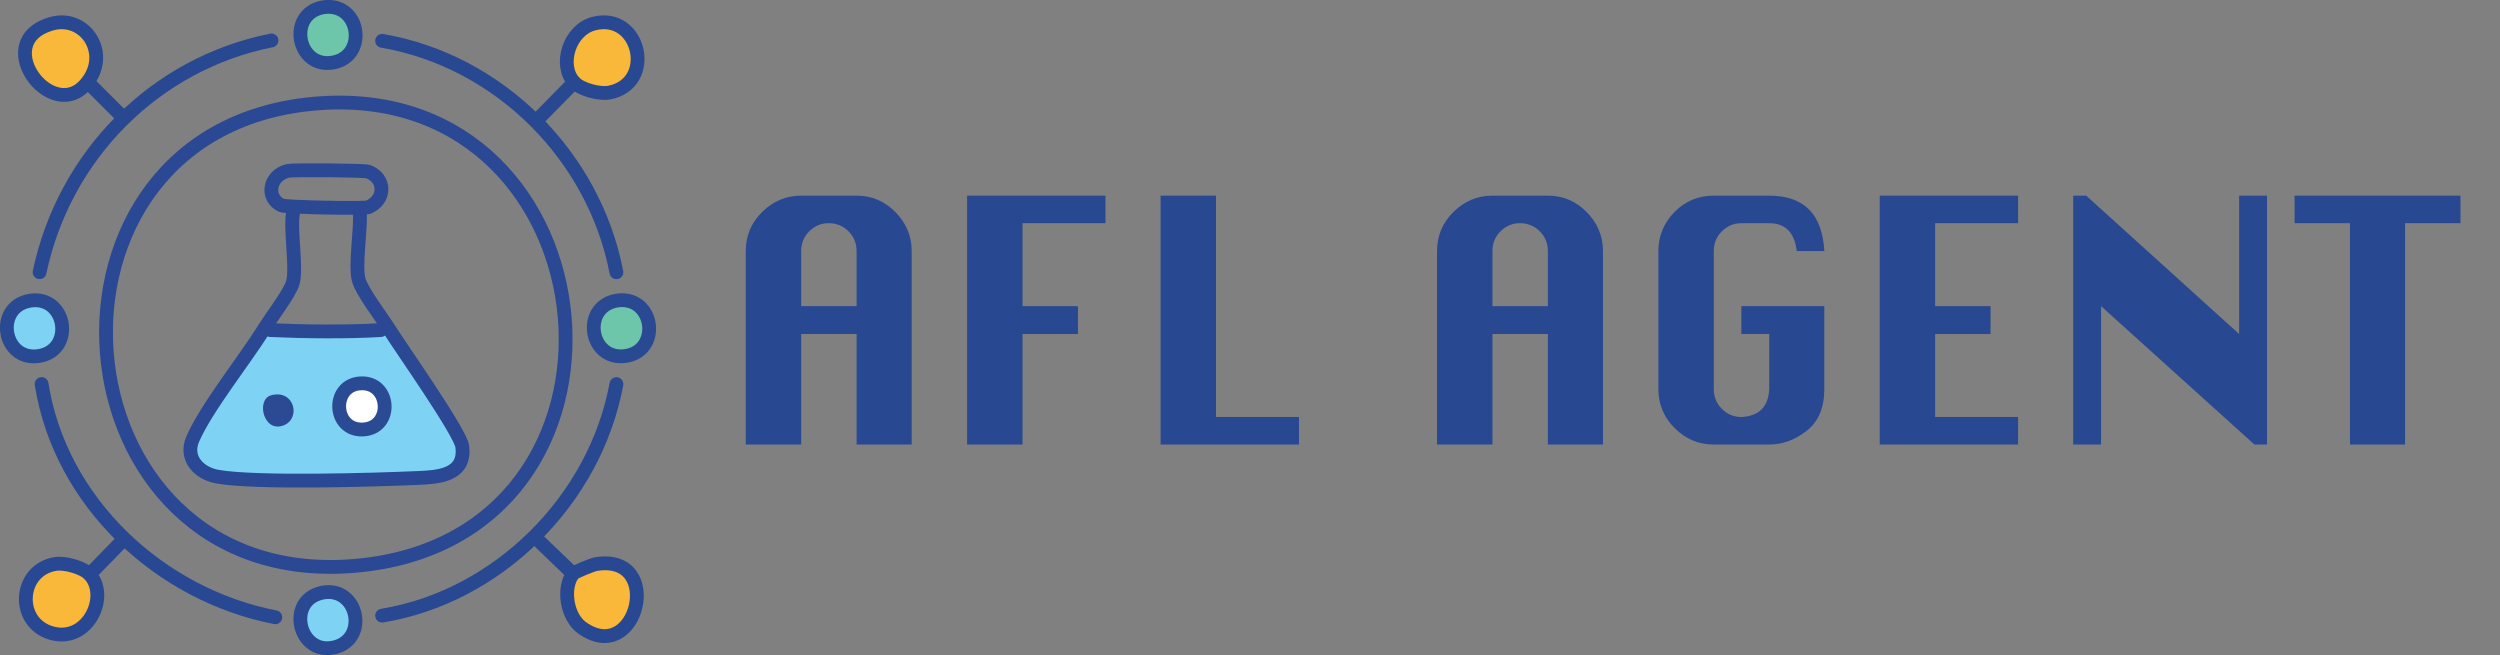 <?xml version="1.0" encoding="UTF-8"?>
<svg id="Layer_13" data-name="Layer 13" xmlns="http://www.w3.org/2000/svg" viewBox="0 0 323.93 84.9"><rect x="0" y="0" width="323.93" height="84.9" fill="#808080" stroke="none"/>
  <defs>
    <style>
      .cls-1 {
        stroke: #284993;
      }

      .cls-1, .cls-2 {
        fill: #6dc6aa;
      }

      .cls-1, .cls-2, .cls-3, .cls-4, .cls-5, .cls-6, .cls-7, .cls-8, .cls-9 {
        stroke-linecap: round;
        stroke-linejoin: round;
        stroke-width: 1.79px;
      }

      .cls-2, .cls-6 {
        stroke: #294993;
      }

      .cls-10, .cls-6 {
        fill: #7ed3f4;
      }

      .cls-11 {
        fill: #294892;
      }

      .cls-12 {
        fill: #2b4a93;
      }

      .cls-3 {
        stroke: #2a4893;
      }

      .cls-3, .cls-4, .cls-7 {
        fill: none;
      }

      .cls-4, .cls-9 {
        stroke: #294892;
      }

      .cls-5, .cls-7 {
        stroke: #294893;
      }

      .cls-5, .cls-9 {
        fill: #fab83a;
      }

      .cls-8 {
        fill: #fff;
        stroke: #2a4a94;
      }
    </style>
  </defs>
  <g id="Generative_Object" data-name="Generative Object">
    <g>
      <path class="cls-9" d="M77.23,73.09c8.94-1.44,5.34,13.37-1.82,8.25-1.98-1.42-2.55-5.15-1.16-6.99.17-.23,2.52-1.19,2.98-1.26Z"/>
      <path class="cls-5" d="M7.21,73.07c1.23-.19,3.57.47,4.4,1.36,2.65,2.83-.27,9.01-5.01,7.58-4.64-1.39-4.21-8.19.61-8.94Z"/>
      <path class="cls-9" d="M76.94,3.06c6-1.54,8.11,7.71,2.04,8.93-1.29.26-3.73-.39-4.59-1.33-2.04-2.23-.63-6.78,2.55-7.6Z"/>
      <path class="cls-9" d="M6.63,3.09c4.11-1.2,7.34,3.23,5.11,6.94C7.47,17.14-1.74,5.53,6.63,3.09Z"/>
      <path class="cls-1" d="M41.84.95c.12-.02.24-.04.36-.05,4.58-.36,5.42,6.51.84,7.22s-5.84-6.33-1.2-7.17Z"/>
      <path class="cls-6" d="M3.84,38.97c.06-.01.12-.02.18-.03,4.66-.59,5.67,6.48,1,7.19s-5.81-6.34-1.18-7.16Z"/>
      <path class="cls-6" d="M41.69,76.81c.06-.01.12-.03.19-.04,4.57-.76,5.93,6.14,1.36,7.13s-6.18-6.09-1.54-7.09Z"/>
      <path class="cls-2" d="M79.85,38.96c.12-.02.24-.04.36-.05,4.63-.4,5.44,6.59.81,7.22s-5.74-6.31-1.17-7.17Z"/>
      <g>
        <path class="cls-10" d="M34.22,42.62c.25.22.54.13.82.15,4.31.2,10.01.26,14.29,0,.36-.02.73.11,1.02-.2,1.59,2.54,9.31,13.44,9.54,15.31.46,3.74-3.13,3.95-5.69,4.06-5.67.25-21,.71-25.99-.16-2.43-.42-4.32-2.38-3.25-4.87,1.7-3.97,6.74-10.26,9.25-14.28Z"/>
        <path class="cls-12" d="M35.12,51.22c3.03-.83,3.93,3.02,1.62,3.9-2.63,1.01-3.58-3.37-1.62-3.9Z"/>
        <path class="cls-8" d="M46.74,49.67c3.92-.19,4.24,5.79.3,5.98s-4.2-5.79-.3-5.98Z"/>
      </g>
    </g>
    <g>
      <path class="cls-7" d="M5.39,49.76c2.42,15.3,15.3,27.31,30.28,30.22"/>
      <path class="cls-3" d="M41.54,13.37c38.55-2.61,44.27,56.43,4.55,59.94C6.2,76.83,1.49,16.08,41.54,13.37Z"/>
      <line class="cls-4" x1="69.78" y1="70.05" x2="74.25" y2="74.35"/>
      <path class="cls-4" d="M79.87,49.77c-2.76,14.97-15.3,27.52-30.36,30"/>
      <path class="cls-4" d="M49.51,5.29c15.17,2.61,27.46,14.91,30.36,29.99"/>
      <line class="cls-4" x1="11.91" y1="11.19" x2="15.46" y2="14.73"/>
      <line class="cls-4" x1="74.4" y1="10.66" x2="69.95" y2="15.18"/>
      <line class="cls-7" x1="15.57" y1="70.36" x2="11.61" y2="74.43"/>
      <path class="cls-3" d="M47.71,26.85c2.26-.91,2.32-3.73,0-4.61-.49-.18-9.76-.25-10.4-.1-2.46.58-2.92,3.52-.81,4.48.51.23,10.69.44,11.21.23Z"/>
      <path class="cls-4" d="M35.18,5.24c-15.17,3.02-26.87,14.95-30.05,30.03"/>
      <path class="cls-3" d="M35.04,42.77c4.31.2,10.01.26,14.29,0"/>
      <path class="cls-3" d="M46.62,27.5c.17,2.15-.65,6.9-.14,8.77.42,1.53,2.9,4.73,3.88,6.29,1.59,2.54,9.31,13.44,9.54,15.31.46,3.74-3.13,3.95-5.69,4.06-5.67.25-21,.71-25.99-.16-2.43-.42-4.32-2.38-3.25-4.87,1.7-3.97,6.74-10.26,9.25-14.28.93-1.49,3.21-4.49,3.68-5.86.63-1.82-.34-6.92.06-9.1"/>
    </g>
  </g>
  <g>
    <path class="cls-11" d="M96.63,57.6v-25.07c0-1.98.71-3.67,2.13-5.07s3.1-2.11,5.05-2.11h7.18c1.95,0,3.63.71,5.03,2.13,1.4,1.42,2.11,3.1,2.11,5.05v25.07h-7.14v-14.32h-7.18v14.32h-7.18ZM103.81,39.67h7.18v-7.14c0-1-.35-1.86-1.05-2.56-.7-.7-1.56-1.05-2.56-1.05s-1.81.35-2.52,1.05-1.05,1.56-1.05,2.56v7.14Z"/>
    <path class="cls-11" d="M125.31,57.6V25.35h17.93v3.57h-10.75v10.75h7.18v3.61h-7.18v14.32h-7.18Z"/>
    <path class="cls-11" d="M150.38,57.6V25.35h7.18v28.68h10.75v3.57h-17.93Z"/>
    <path class="cls-11" d="M186.2,57.6v-25.07c0-1.98.71-3.67,2.13-5.07s3.1-2.11,5.05-2.11h7.18c1.95,0,3.63.71,5.03,2.13,1.4,1.42,2.11,3.1,2.11,5.05v25.07h-7.14v-14.32h-7.18v14.32h-7.18ZM193.38,39.67h7.18v-7.14c0-1-.35-1.86-1.05-2.56-.7-.7-1.56-1.05-2.56-1.05s-1.81.35-2.52,1.05-1.05,1.56-1.05,2.56v7.14Z"/>
    <path class="cls-11" d="M225.63,39.67h10.75v10.75c0,2.41-.76,4.21-2.28,5.4s-3.14,1.78-4.86,1.78h-7.18c-1.95,0-3.63-.7-5.05-2.11-1.42-1.4-2.13-3.1-2.13-5.07v-17.89c0-1.95.69-3.63,2.08-5.05s3.09-2.13,5.1-2.13h7.18c4.5,0,6.88,2.39,7.14,7.18h-3.57c-.29-2.41-1.48-3.61-3.57-3.61h-3.61c-.98,0-1.81.35-2.52,1.05s-1.05,1.56-1.05,2.56v17.89c0,1,.35,1.86,1.05,2.56.7.7,1.54,1.05,2.52,1.05,2.29-.11,3.5-1.32,3.61-3.61v-7.14h-3.61v-3.61Z"/>
    <path class="cls-11" d="M243.56,57.6V25.35h17.93v3.57h-10.75v10.75h7.18v3.61h-7.18v10.75h10.75v3.57h-17.93Z"/>
    <path class="cls-11" d="M268.63,57.6V25.35h1.68l19.82,17.93v-17.93h3.61v32.25h-1.63l-19.87-17.93v17.93h-3.61Z"/>
    <path class="cls-11" d="M304.49,57.6v-28.68h-7.18v-3.57h21.5v3.57h-7.18v28.68h-7.14Z"/>
  </g>
</svg>